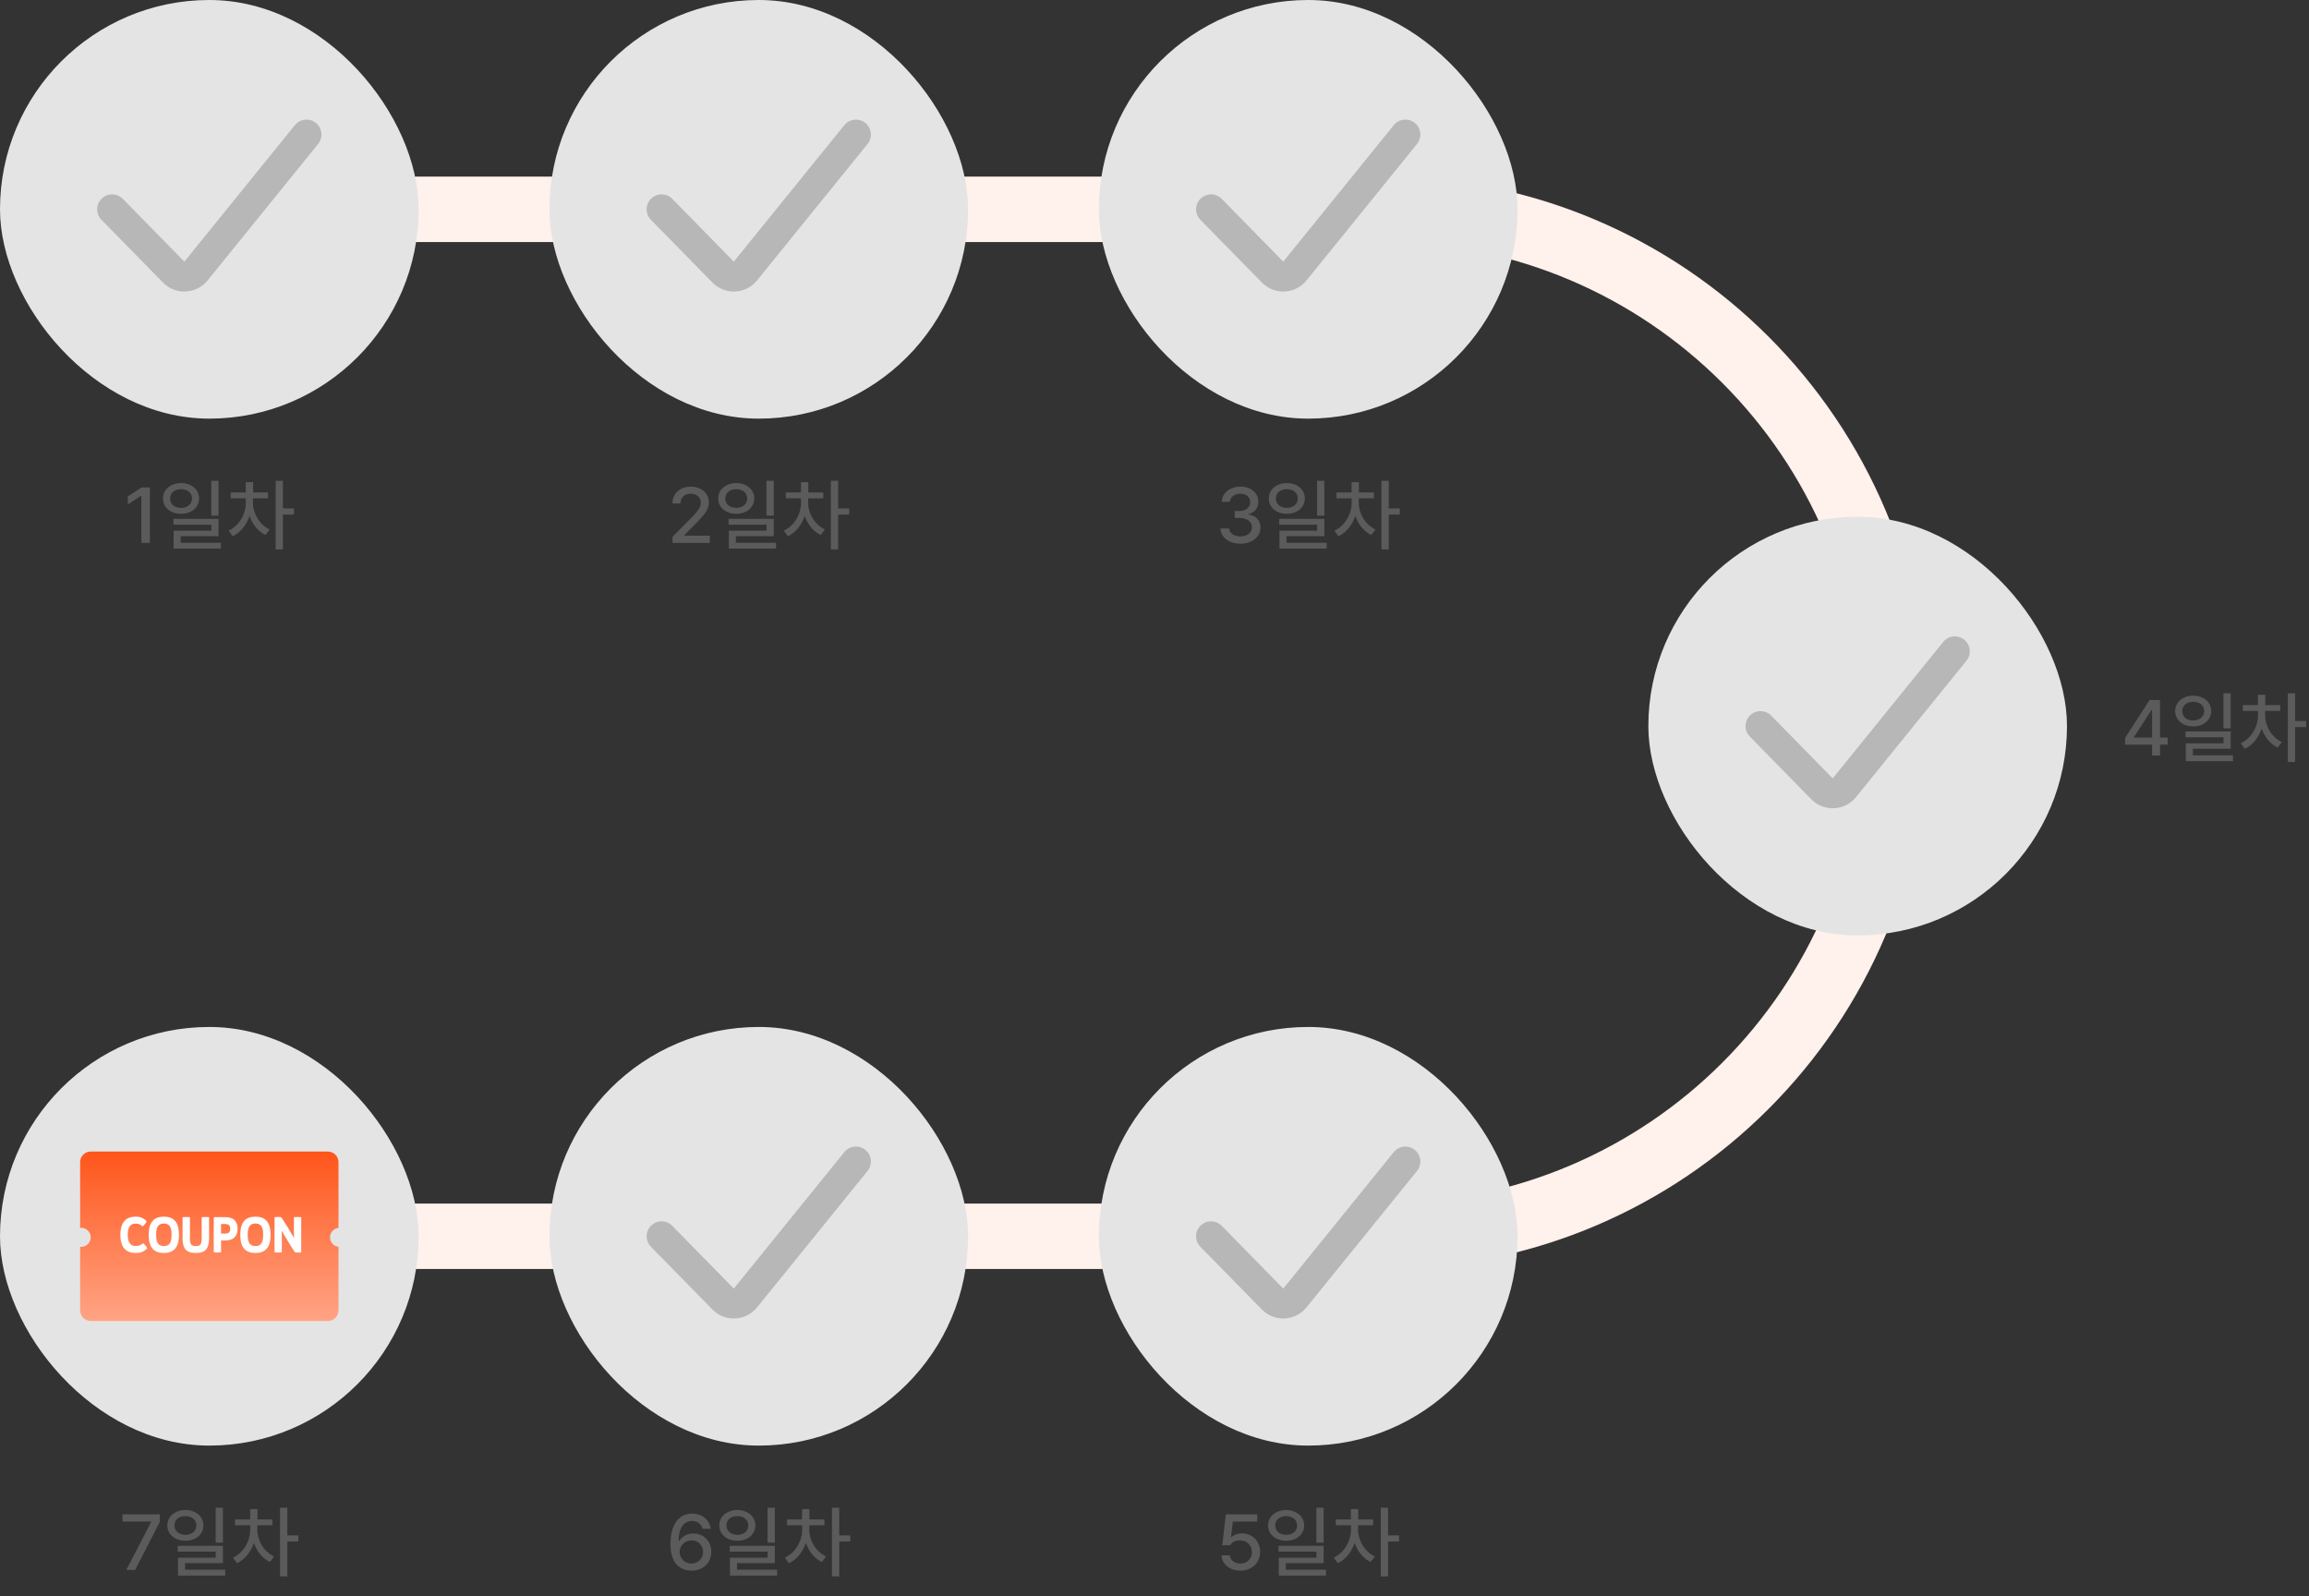 <svg width="353" height="244" viewBox="0 0 353 244" fill="none" xmlns="http://www.w3.org/2000/svg">
<rect x="0" y="0" width="353" height="244" fill="#333333" stroke="none"/>
<path d="M7 32H211.321C254.676 32 289.821 67.146 289.821 110.5V110.5C289.821 153.854 254.676 189 211.321 189H7" stroke="#FFF1EC" stroke-width="10"/>
<rect width="64" height="64" rx="32" fill="#E4E4E4"/>
<path d="M17.143 32L26.552 41.597C27.508 42.573 29.101 42.497 29.96 41.436L46.857 20.571" stroke="#B7B7B7" stroke-width="4.571" stroke-linecap="round"/>
<path d="M22.912 74.516V83H21.611V75.805H21.564L19.537 77.129V75.898L21.646 74.516H22.912ZM27.682 73.848C29.264 73.859 30.424 74.832 30.436 76.203C30.424 77.586 29.264 78.547 27.682 78.547C26.088 78.547 24.916 77.586 24.916 76.203C24.916 74.832 26.088 73.859 27.682 73.848ZM27.682 74.785C26.709 74.773 25.994 75.348 26.006 76.203C25.994 77.07 26.709 77.644 27.682 77.644C28.643 77.644 29.357 77.07 29.357 76.203C29.357 75.348 28.643 74.773 27.682 74.785ZM33.412 73.496V78.84H32.299V73.496H33.412ZM33.412 79.32V81.969H27.623V82.977H33.764V83.867H26.545V81.137H32.31V80.211H26.51V79.32H33.412ZM38.674 76.871C38.674 78.488 39.658 80.199 41.228 80.949L40.596 81.793C39.453 81.254 38.592 80.158 38.147 78.875C37.684 80.264 36.77 81.424 35.568 81.981L34.947 81.125C36.541 80.398 37.584 78.606 37.584 76.871V76.18H35.264V75.289H37.572V73.707H38.697V75.289H40.982V76.18H38.674V76.871ZM43.256 73.496V77.727H44.943V78.664H43.256V83.996H42.143V73.496H43.256Z" fill="#5B5B5B"/>
<rect y="157" width="64" height="64" rx="32" fill="#E4E4E4"/>
<path d="M50.131 176.049C51.025 176.049 51.75 176.774 51.751 177.667V187.714C51.022 187.795 50.456 188.413 50.456 189.163C50.456 189.912 51.022 190.528 51.751 190.609V200.333C51.75 201.226 51.025 201.951 50.131 201.951H13.869C12.975 201.951 12.25 201.226 12.249 200.333V190.609C12.303 190.615 12.357 190.62 12.412 190.62C13.216 190.62 13.868 189.967 13.869 189.163C13.869 188.358 13.216 187.706 12.412 187.706C12.357 187.706 12.303 187.708 12.249 187.714V177.667C12.25 176.774 12.975 176.049 13.869 176.049H50.131Z" fill="url(#paint0_linear_2475_14722)"/>
<path d="M41.974 191.455C41.961 190.328 41.961 187.253 41.974 186.08C42.279 186.033 42.803 186.033 42.995 186.08C43.492 186.802 44.645 188.691 44.944 189.254C44.924 188.824 44.924 186.61 44.944 186.08C45.295 186.04 45.812 186.04 46.05 186.08C46.064 187.293 46.064 190.421 46.05 191.455C45.805 191.508 45.427 191.508 45.096 191.455C44.698 190.892 43.432 188.817 43.081 188.161C43.094 188.824 43.101 191.064 43.081 191.455C42.756 191.501 42.326 191.495 41.974 191.455Z" fill="white"/>
<path d="M39.054 191.555C37.556 191.555 36.734 190.746 36.734 188.778C36.734 186.822 37.549 186 39.054 186C40.552 186 41.367 186.822 41.367 188.778C41.367 190.792 40.492 191.555 39.054 191.555ZM39.054 190.501C39.796 190.501 40.233 190.11 40.233 188.778C40.233 187.638 39.942 187.054 39.054 187.054C38.252 187.054 37.867 187.512 37.867 188.778C37.867 190.083 38.285 190.501 39.054 190.501Z" fill="white"/>
<path d="M34.635 186.08C35.781 186.12 36.325 186.816 36.325 187.83C36.325 189.036 35.649 189.613 34.548 189.639C34.389 189.646 34.071 189.646 33.799 189.646C33.799 190.474 33.799 191.236 33.793 191.455C33.501 191.495 33.024 191.495 32.686 191.455C32.659 190.587 32.666 186.802 32.686 186.08C33.263 186.067 34.065 186.06 34.635 186.08ZM34.495 188.585C34.999 188.565 35.191 188.327 35.191 187.876C35.191 187.372 34.999 187.154 34.482 187.127C34.243 187.114 34.031 187.114 33.793 187.127C33.799 187.306 33.799 187.903 33.799 188.592C34.018 188.599 34.23 188.592 34.495 188.585Z" fill="white"/>
<path d="M29.936 191.555C28.412 191.555 27.921 190.846 27.908 189.308C27.901 188.487 27.895 186.525 27.908 186.081C28.22 186.041 28.796 186.041 29.041 186.081C29.048 186.485 29.035 188.719 29.035 189.388C29.035 190.276 29.306 190.501 29.936 190.501C30.566 190.501 30.831 190.276 30.831 189.388C30.831 188.699 30.838 186.492 30.831 186.081C31.116 186.041 31.712 186.041 31.964 186.081C31.971 186.492 31.971 188.493 31.964 189.308C31.951 190.846 31.454 191.555 29.936 191.555Z" fill="white"/>
<path d="M25.053 191.555C23.555 191.555 22.733 190.746 22.733 188.778C22.733 186.822 23.549 186 25.053 186C26.551 186 27.366 186.822 27.366 188.778C27.366 190.792 26.491 191.555 25.053 191.555ZM25.053 190.501C25.796 190.501 26.233 190.11 26.233 188.778C26.233 187.638 25.941 187.054 25.053 187.054C24.251 187.054 23.867 187.512 23.867 188.778C23.867 190.083 24.284 190.501 25.053 190.501Z" fill="white"/>
<path d="M20.743 191.555C19.285 191.555 18.403 190.713 18.403 188.778C18.403 186.842 19.285 186 20.716 186C21.439 186 21.943 186.186 22.427 186.736C22.274 187.021 22.015 187.319 21.784 187.498C21.538 187.227 21.207 187.061 20.716 187.061C20.001 187.061 19.53 187.525 19.53 188.778C19.53 190.03 20.001 190.494 20.743 190.494C21.253 190.494 21.618 190.335 21.87 190.063C22.102 190.236 22.36 190.541 22.513 190.826C22.022 191.369 21.485 191.555 20.743 191.555Z" fill="white"/>
<path d="M19.314 240L23.1 232.688V232.617H18.729V231.516H24.436V232.664L20.662 240H19.314ZM28.35 230.848C29.932 230.859 31.092 231.832 31.104 233.203C31.092 234.586 29.932 235.547 28.35 235.547C26.756 235.547 25.584 234.586 25.584 233.203C25.584 231.832 26.756 230.859 28.35 230.848ZM28.35 231.785C27.377 231.773 26.662 232.348 26.674 233.203C26.662 234.07 27.377 234.645 28.35 234.645C29.311 234.645 30.025 234.07 30.025 233.203C30.025 232.348 29.311 231.773 28.35 231.785ZM34.08 230.496V235.84H32.967V230.496H34.08ZM34.08 236.32V238.969H28.291V239.977H34.432V240.867H27.213V238.137H32.978V237.211H27.178V236.32H34.08ZM39.342 233.871C39.342 235.488 40.326 237.199 41.897 237.949L41.264 238.793C40.121 238.254 39.26 237.158 38.815 235.875C38.352 237.264 37.438 238.424 36.236 238.98L35.615 238.125C37.209 237.398 38.252 235.605 38.252 233.871V233.18H35.932V232.289H38.24V230.707H39.365V232.289H41.65V233.18H39.342V233.871ZM43.924 230.496V234.727H45.611V235.664H43.924V240.996H42.81V230.496H43.924Z" fill="#5B5B5B"/>
<rect x="84" width="64" height="64" rx="32" fill="#E4E4E4"/>
<path d="M101.143 32L110.552 41.597C111.508 42.573 113.101 42.497 113.96 41.436L130.857 20.571" stroke="#B7B7B7" stroke-width="4.571" stroke-linecap="round"/>
<path d="M102.811 83V82.062L105.752 79.098C106.678 78.125 107.146 77.586 107.146 76.848C107.146 76.016 106.467 75.477 105.576 75.477C104.639 75.477 104.029 76.074 104.029 76.977H102.811C102.799 75.43 103.982 74.398 105.6 74.398C107.24 74.398 108.365 75.43 108.377 76.812C108.365 77.762 107.92 78.512 106.326 80.082L104.604 81.828V81.898H108.518V83H102.811ZM112.561 73.848C114.143 73.859 115.303 74.832 115.314 76.203C115.303 77.586 114.143 78.547 112.561 78.547C110.967 78.547 109.795 77.586 109.795 76.203C109.795 74.832 110.967 73.859 112.561 73.848ZM112.561 74.785C111.588 74.773 110.873 75.348 110.885 76.203C110.873 77.07 111.588 77.644 112.561 77.644C113.521 77.644 114.236 77.07 114.236 76.203C114.236 75.348 113.521 74.773 112.561 74.785ZM118.291 73.496V78.84H117.178V73.496H118.291ZM118.291 79.32V81.969H112.502V82.977H118.643V83.867H111.424V81.137H117.189V80.211H111.389V79.32H118.291ZM123.553 76.871C123.553 78.488 124.537 80.199 126.107 80.949L125.475 81.793C124.332 81.254 123.471 80.158 123.025 78.875C122.562 80.264 121.648 81.424 120.447 81.981L119.826 81.125C121.42 80.398 122.463 78.606 122.463 76.871V76.18H120.143V75.289H122.451V73.707H123.576V75.289H125.861V76.18H123.553V76.871ZM128.135 73.496V77.727H129.822V78.664H128.135V83.996H127.021V73.496H128.135Z" fill="#5B5B5B"/>
<rect x="84" y="157" width="64" height="64" rx="32" fill="#E4E4E4"/>
<path d="M101.143 189L110.552 198.598C111.508 199.573 113.101 199.497 113.96 198.436L130.857 177.571" stroke="#B7B7B7" stroke-width="4.571" stroke-linecap="round"/>
<path d="M105.711 240.117C104.141 240.105 102.5 239.18 102.5 236.039C102.5 233.086 103.777 231.398 105.816 231.398C107.375 231.398 108.465 232.371 108.664 233.719H107.387C107.223 233.027 106.672 232.523 105.816 232.523C104.504 232.523 103.742 233.672 103.742 235.582H103.836C104.293 234.867 105.09 234.434 106.016 234.434C107.527 234.434 108.746 235.594 108.746 237.223C108.746 238.863 107.539 240.129 105.711 240.117ZM105.699 239.039C106.73 239.039 107.492 238.242 107.492 237.246C107.492 236.273 106.754 235.488 105.734 235.488C104.691 235.488 103.906 236.309 103.895 237.258C103.906 238.195 104.656 239.039 105.699 239.039ZM112.73 230.848C114.312 230.859 115.473 231.832 115.484 233.203C115.473 234.586 114.312 235.547 112.73 235.547C111.137 235.547 109.965 234.586 109.965 233.203C109.965 231.832 111.137 230.859 112.73 230.848ZM112.73 231.785C111.758 231.773 111.043 232.348 111.055 233.203C111.043 234.07 111.758 234.645 112.73 234.645C113.691 234.645 114.406 234.07 114.406 233.203C114.406 232.348 113.691 231.773 112.73 231.785ZM118.461 230.496V235.84H117.348V230.496H118.461ZM118.461 236.32V238.969H112.672V239.977H118.812V240.867H111.594V238.137H117.359V237.211H111.559V236.32H118.461ZM123.723 233.871C123.723 235.488 124.707 237.199 126.277 237.949L125.645 238.793C124.502 238.254 123.641 237.158 123.195 235.875C122.732 237.264 121.818 238.424 120.617 238.98L119.996 238.125C121.59 237.398 122.633 235.605 122.633 233.871V233.18H120.312V232.289H122.621V230.707H123.746V232.289H126.031V233.18H123.723V233.871ZM128.305 230.496V234.727H129.992V235.664H128.305V240.996H127.191V230.496H128.305Z" fill="#5B5B5B"/>
<rect x="168" width="64" height="64" rx="32" fill="#E4E4E4"/>
<path d="M185.143 32L194.552 41.597C195.508 42.573 197.101 42.497 197.96 41.436L214.857 20.571" stroke="#B7B7B7" stroke-width="4.571" stroke-linecap="round"/>
<path d="M189.646 83.117C187.889 83.117 186.635 82.168 186.588 80.785H187.9C187.947 81.535 188.686 82.004 189.635 82.004C190.654 82.004 191.404 81.441 191.404 80.621C191.404 79.789 190.701 79.18 189.494 79.18H188.768V78.125H189.494C190.455 78.125 191.135 77.586 191.135 76.777C191.135 76.004 190.561 75.477 189.658 75.477C188.803 75.477 188.053 75.945 188.018 76.719H186.775C186.811 75.336 188.088 74.398 189.67 74.398C191.334 74.398 192.389 75.453 192.377 76.707C192.389 77.668 191.791 78.371 190.877 78.594V78.652C192.037 78.816 192.705 79.59 192.705 80.668C192.705 82.086 191.404 83.117 189.646 83.117ZM196.736 73.848C198.318 73.859 199.479 74.832 199.49 76.203C199.479 77.586 198.318 78.547 196.736 78.547C195.143 78.547 193.971 77.586 193.971 76.203C193.971 74.832 195.143 73.859 196.736 73.848ZM196.736 74.785C195.764 74.773 195.049 75.348 195.061 76.203C195.049 77.07 195.764 77.644 196.736 77.644C197.697 77.644 198.412 77.07 198.412 76.203C198.412 75.348 197.697 74.773 196.736 74.785ZM202.467 73.496V78.84H201.354V73.496H202.467ZM202.467 79.32V81.969H196.678V82.977H202.818V83.867H195.6V81.137H201.365V80.211H195.564V79.32H202.467ZM207.729 76.871C207.729 78.488 208.713 80.199 210.283 80.949L209.65 81.793C208.508 81.254 207.646 80.158 207.201 78.875C206.738 80.264 205.824 81.424 204.623 81.981L204.002 81.125C205.596 80.398 206.639 78.606 206.639 76.871V76.18H204.318V75.289H206.627V73.707H207.752V75.289H210.037V76.18H207.729V76.871ZM212.311 73.496V77.727H213.998V78.664H212.311V83.996H211.197V73.496H212.311Z" fill="#5B5B5B"/>
<rect x="168" y="157" width="64" height="64" rx="32" fill="#E4E4E4"/>
<path d="M185.143 189L194.552 198.598C195.508 199.573 197.101 199.497 197.96 198.436L214.857 177.571" stroke="#B7B7B7" stroke-width="4.571" stroke-linecap="round"/>
<path d="M189.623 240.117C188.018 240.117 186.811 239.133 186.752 237.785H188.006C188.076 238.512 188.768 239.039 189.623 239.039C190.654 239.039 191.393 238.289 191.393 237.281C191.393 236.25 190.631 235.5 189.564 235.488C188.885 235.488 188.369 235.711 188.076 236.238H186.857L187.408 231.516H192.213V232.617H188.475L188.193 234.996H188.275C188.627 234.656 189.225 234.422 189.869 234.422C191.463 234.422 192.646 235.605 192.646 237.246C192.646 238.922 191.393 240.117 189.623 240.117ZM196.631 230.848C198.213 230.859 199.373 231.832 199.385 233.203C199.373 234.586 198.213 235.547 196.631 235.547C195.037 235.547 193.865 234.586 193.865 233.203C193.865 231.832 195.037 230.859 196.631 230.848ZM196.631 231.785C195.658 231.773 194.943 232.348 194.955 233.203C194.943 234.07 195.658 234.645 196.631 234.645C197.592 234.645 198.307 234.07 198.307 233.203C198.307 232.348 197.592 231.773 196.631 231.785ZM202.361 230.496V235.84H201.248V230.496H202.361ZM202.361 236.32V238.969H196.572V239.977H202.713V240.867H195.494V238.137H201.26V237.211H195.459V236.32H202.361ZM207.623 233.871C207.623 235.488 208.607 237.199 210.178 237.949L209.545 238.793C208.402 238.254 207.541 237.158 207.096 235.875C206.633 237.264 205.719 238.424 204.518 238.98L203.896 238.125C205.49 237.398 206.533 235.605 206.533 233.871V233.18H204.213V232.289H206.521V230.707H207.646V232.289H209.932V233.18H207.623V233.871ZM212.205 230.496V234.727H213.893V235.664H212.205V240.996H211.092V230.496H212.205Z" fill="#5B5B5B"/>
<rect x="252" y="79" width="64" height="64" rx="32" fill="#E4E4E4"/>
<path d="M269.143 111L278.552 120.598C279.508 121.573 281.101 121.497 281.96 120.436L298.857 99.571" stroke="#B7B7B7" stroke-width="4.571" stroke-linecap="round"/>
<path d="M324.883 113.848V112.805L328.633 107.016H330.227V112.758H331.387V113.848H330.227V115.5H329.008V113.848H324.883ZM326.242 112.758H329.008V108.551H328.914L326.242 112.688V112.758ZM335.301 106.348C336.883 106.359 338.043 107.332 338.055 108.703C338.043 110.086 336.883 111.047 335.301 111.047C333.707 111.047 332.535 110.086 332.535 108.703C332.535 107.332 333.707 106.359 335.301 106.348ZM335.301 107.285C334.328 107.273 333.613 107.848 333.625 108.703C333.613 109.57 334.328 110.145 335.301 110.145C336.262 110.145 336.977 109.57 336.977 108.703C336.977 107.848 336.262 107.273 335.301 107.285ZM341.031 105.996V111.34H339.918V105.996H341.031ZM341.031 111.82V114.469H335.242V115.477H341.383V116.367H334.164V113.637H339.93V112.711H334.129V111.82H341.031ZM346.293 109.371C346.293 110.988 347.277 112.699 348.848 113.449L348.215 114.293C347.072 113.754 346.211 112.658 345.766 111.375C345.303 112.764 344.389 113.924 343.188 114.48L342.566 113.625C344.16 112.898 345.203 111.105 345.203 109.371V108.68H342.883V107.789H345.191V106.207H346.316V107.789H348.602V108.68H346.293V109.371ZM350.875 105.996V110.227H352.562V111.164H350.875V116.496H349.762V105.996H350.875Z" fill="#5B5B5B"/>
<defs>
<linearGradient id="paint0_linear_2475_14722" x1="32" y1="176.049" x2="32" y2="201.951" gradientUnits="userSpaceOnUse">
<stop stop-color="#FF551B"/>
<stop offset="1" stop-color="#FFA485"/>
</linearGradient>
</defs>
</svg>
